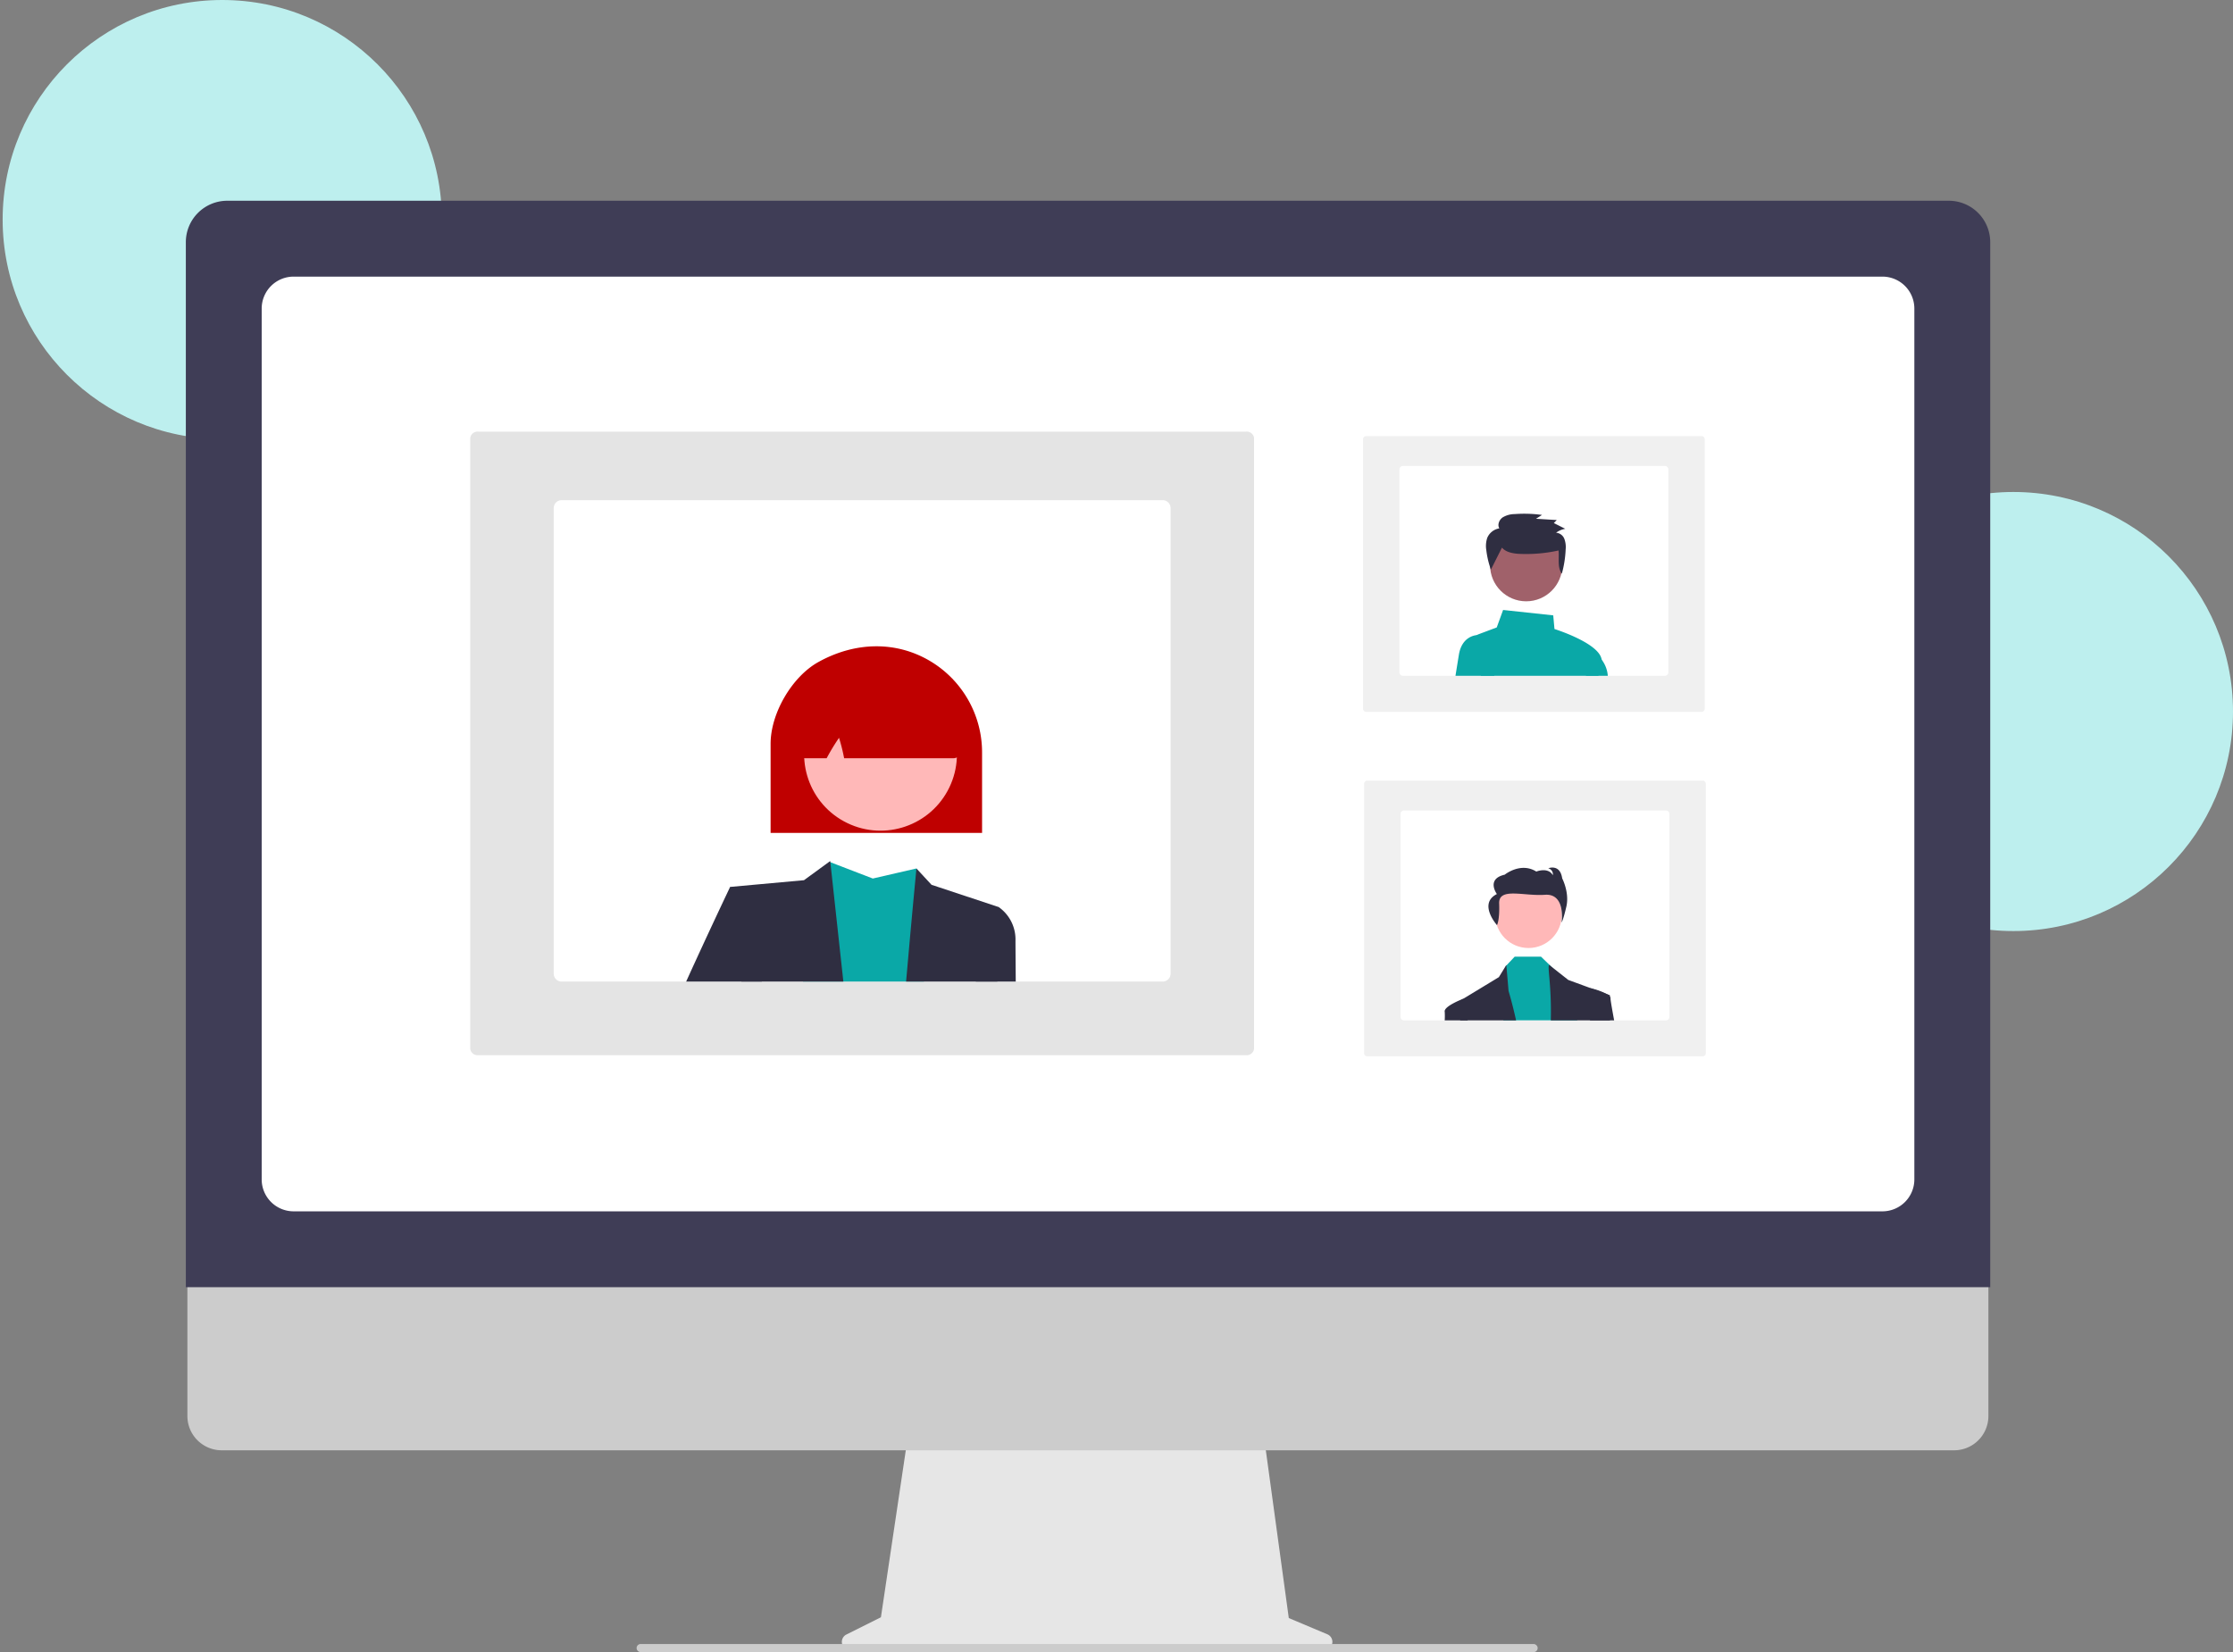 <svg width="844" height="624.592" xmlns="http://www.w3.org/2000/svg" data-name="Layer 1"><rect width="100%" height="100%" fill="#808080" stroke="none"/><g class="layer"><circle cx="84" cy="83" fill="#bdefee" r="83"/><circle cx="761" cy="269" fill="#bdefee" r="83"/><path d="m501.72 617.876-14.6-6.15-10.01-73.15h-133.3l-10.85 72.85-13.06 6.53a3.1 3.1 0 0 0 1.39 5.87h179.22a3.1 3.1 0 0 0 1.21-5.95z" fill="#e6e6e6"/><path d="M738.61 548.306H83.78a12.97 12.97 0 0 1-12.95-12.97v-92.34h680.72v92.34a12.97 12.97 0 0 1-12.94 12.97z" fill="#ccc"/><path d="M752.24 486.636h-682v-395.1a15.66 15.66 0 0 1 15.64-15.64H736.6a15.66 15.66 0 0 1 15.64 15.64v395.1z" fill="#3f3d56"/><path d="M711.5 457.96H110.97a12.07 12.07 0 0 1-12.06-12.05V116.63a12.07 12.07 0 0 1 12.06-12.05H711.5a12.07 12.07 0 0 1 12.06 12.05v329.28a12.07 12.07 0 0 1-12.06 12.05z" fill="#fff"/><path d="M579.66 624.596H242.21a1.57 1.57 0 0 1-1.54-1.14 1.53 1.53 0 0 1 1.48-1.92h337.38a1.62 1.62 0 0 1 1.62 1.2 1.53 1.53 0 0 1-1.49 1.86z" fill="#ccc"/><path d="M643.43 399.346H516.91a1.21 1.21 0 0 1-1.31-1.08v-102.06a1.21 1.21 0 0 1 1.31-1.08h126.52a1.21 1.21 0 0 1 1.31 1.08v102.06a1.21 1.21 0 0 1-1.31 1.08z" fill="#f0f0f0"/><path d="M629.68 306.416h-99.02a1.3 1.3 0 0 0-1.3 1.31v76.72a1.3 1.3 0 0 0 1.3 1.31h99.02a1.3 1.3 0 0 0 1.3-1.31v-76.72a1.3 1.3 0 0 0-1.3-1.31z" fill="#fff"/><circle cx="577.72" cy="345.82" fill="#ffb8b8" r="12.59"/><path fill="#0aa8a7" d="M596.144 385.752H568.23l.912-20.522.217-.228 3.133-3.31h9.968l3.695 3.579.298.289 7.867 7.54 1.824 12.652z"/><path d="M573.03 385.756h-21.12l-.08-7.41 1.22-.74.01-.01 13.46-8.17 2.82-4.59.02.17.83 9.67s1.37 4.43 2.84 11.08zM608.52 385.756h-22.37c.34-13.51-1.48-20.92-.54-20.92l.54.44 6.6 5.2 8.69 3.19 5.99 2.2 1.05.38v.5c.01 1.18.01 4.43.04 9.01zM565.81 349.756s1.07-1.87.82-8.15 9.31-2.73 17.3-3.32 6.29 10.47 6.29 10.47.58-.66 1.81-6-1.57-10.67-1.57-10.67c-.82-5.62-5.27-3.82-5.27-3.82a2.33 2.33 0 0 1 1.73 2.61c-1.81-3.17-6.25-1.37-6.25-1.37-5.93-3.72-11.94 1.18-11.94 1.18-7.16 1.62-2.96 7.32-2.96 7.32-7.2 3.64.04 11.75.04 11.75z" fill="#2f2e41"/><path d="M554.73 385.756h-8.68a26.16 26.16 0 0 0 .01-3.21c-.52-2.07 6.77-4.86 6.99-4.94l.01-.01 1.39.75.28 7.41zM610.09 385.756h-9.11l-1.14-11.24 1.28-.93s.11.03.32.08a25 25 0 0 1 5.99 2.2 3.71 3.71 0 0 1 1.05.88 1.09 1.09 0 0 1 .25.77c-.04.42.49 3.51 1.36 8.24z" fill="#2f2e41"/><path d="M643.02 269.126H516.49a1.21 1.21 0 0 1-1.3-1.08v-102.09a1.21 1.21 0 0 1 1.3-1.08h126.53a1.21 1.21 0 0 1 1.3 1.08v102.09a1.21 1.21 0 0 1-1.3 1.08z" fill="#f0f0f0"/><path d="M629.27 176.166h-99.02a1.3 1.3 0 0 0-1.31 1.3v76.73a1.3 1.3 0 0 0 1.31 1.3h99.02a1.3 1.3 0 0 0 1.3-1.3v-76.73a1.3 1.3 0 0 0-1.3-1.3z" fill="#fff"/><path d="M604.13 255.496c.56-2.01.99-3.74 1.22-4.97a3.55 3.55 0 0 0 .02-1.15c-.84-5.93-15.9-10.95-17.83-11.57l-.47-5.16-18.95-2.04-2.4 6.6-6.81 2.56a3.24 3.24 0 0 0-.7.35 3.37 3.37 0 0 0-1.38 3.6l2.9 11.78h44.4z" fill="#0aa8a7"/><path d="M564.83 255.496h-14.71c.53-3.28 1-6.19 1.3-8.03 1.13-6.73 6.03-7.3 6.79-7.35H561.41l3.42 15.38zM604.13 255.496h3.57a11.61 11.61 0 0 0-2.33-6.12 7.31 7.31 0 0 0-2.55-2.12l-.27-.12-3.14 8.36h4.72z" fill="#0aa8a7"/><circle cx="576.85" cy="213.68" data-name="Ellipse 109" fill="#a0616a" r="13.65"/><path d="M567.69 207.036c1.42 1.67 3.81 2.14 6.01 2.33a56.61 56.61 0 0 0 15.38-1.25c.31 3.03-.54 6.29 1.24 8.78a40.79 40.79 0 0 0 1.45-9.24 8.86 8.86 0 0 0-.51-3.96 3.64 3.64 0 0 0-3.11-2.29 7.78 7.78 0 0 1 3.47-1.48l-4.33-2.18 1.11-1.14-7.85-.48 2.28-1.45a49.28 49.28 0 0 0-10.33-.32 8.86 8.86 0 0 0-4.57 1.27c-1.29.92-2.04 2.77-1.24 4.13a5.99 5.99 0 0 0-4.57 3.62 9.68 9.68 0 0 0-.34 4.65 32.97 32.97 0 0 0 1.73 7.32" data-name="Path 696" fill="#2f2e41"/><path d="M177.74 396.486v-230.86a2.76 2.76 0 0 1 2.99-2.44H471a2.76 2.76 0 0 1 2.99 2.44v230.86a2.76 2.76 0 0 1-2.99 2.44H180.73a2.76 2.76 0 0 1-2.99-2.44z" fill="#e4e4e4"/><path d="M209.29 192.086v176.02a2.99 2.99 0 0 0 2.99 2.99h227.17a2.99 2.99 0 0 0 2.99-2.99v-176.02a2.99 2.99 0 0 0-2.99-2.99H212.28a2.99 2.99 0 0 0-2.99 2.99z" fill="#fff"/><path d="M303.51 371.096h45.72l-2.85-42.76-16.49 3.8-16.04-6.17-.43-.16-.03-.01a.21.21 0 0 0-.01.04c-.25 1.02-5.29 21.18-9.87 45.26z" fill="#0aa8a7"/><path fill="#2f2e41" d="m275.957 335.315 4.271 35.782h38.533l-4.915-45.128-.047-.439-.378.279-.04.027-9.506 6.935-27.918 2.544zM342.47 371.096h34.51l.49-28.17-25.39-8.42-5.7-6.17s-1.8 18.56-3.91 42.76z"/><path d="M259.34 371.1h28.6l-1.83-25.63-10.15-10.15s-8.03 16.84-16.62 35.78zM368.84 371.096h15.08c-.06-8.21-.1-13.88-.1-15.48a14.95 14.95 0 0 0-6.35-12.69l-7.62 2.54-1.01 25.63z" fill="#2f2e41"/><path d="M371.19 314.88h-79.93v-33.69c0-11.54 8.13-25.43 18.13-30.94 14.03-7.75 29.38-7.88 42.09-.37a40.18 40.18 0 0 1 19.71 34.44v30.56z" fill="#bf0000"/><circle cx="510.81" cy="422.88" fill="#ffb8b8" r="28.87" transform="rotate(-61.337 305.702 504.109)"/><path d="M360.25 286.67h-41.19l-.1-.47a65.96 65.96 0 0 0-1.84-7.26 82.64 82.64 0 0 0-4.52 7.43l-.17.3h-8.01a3.54 3.54 0 0 1-2.61-1.15c-.21-.24-.72-.81 1.39-26.55a3.56 3.56 0 0 1 2.01-2.88c18.07-8.44 36.39-8.21 54.44.67h.32l.12.45c3.56 27.4 3.04 27.99 2.83 28.24a3.53 3.53 0 0 1-2.67 1.22z" fill="#bf0000"/></g></svg>